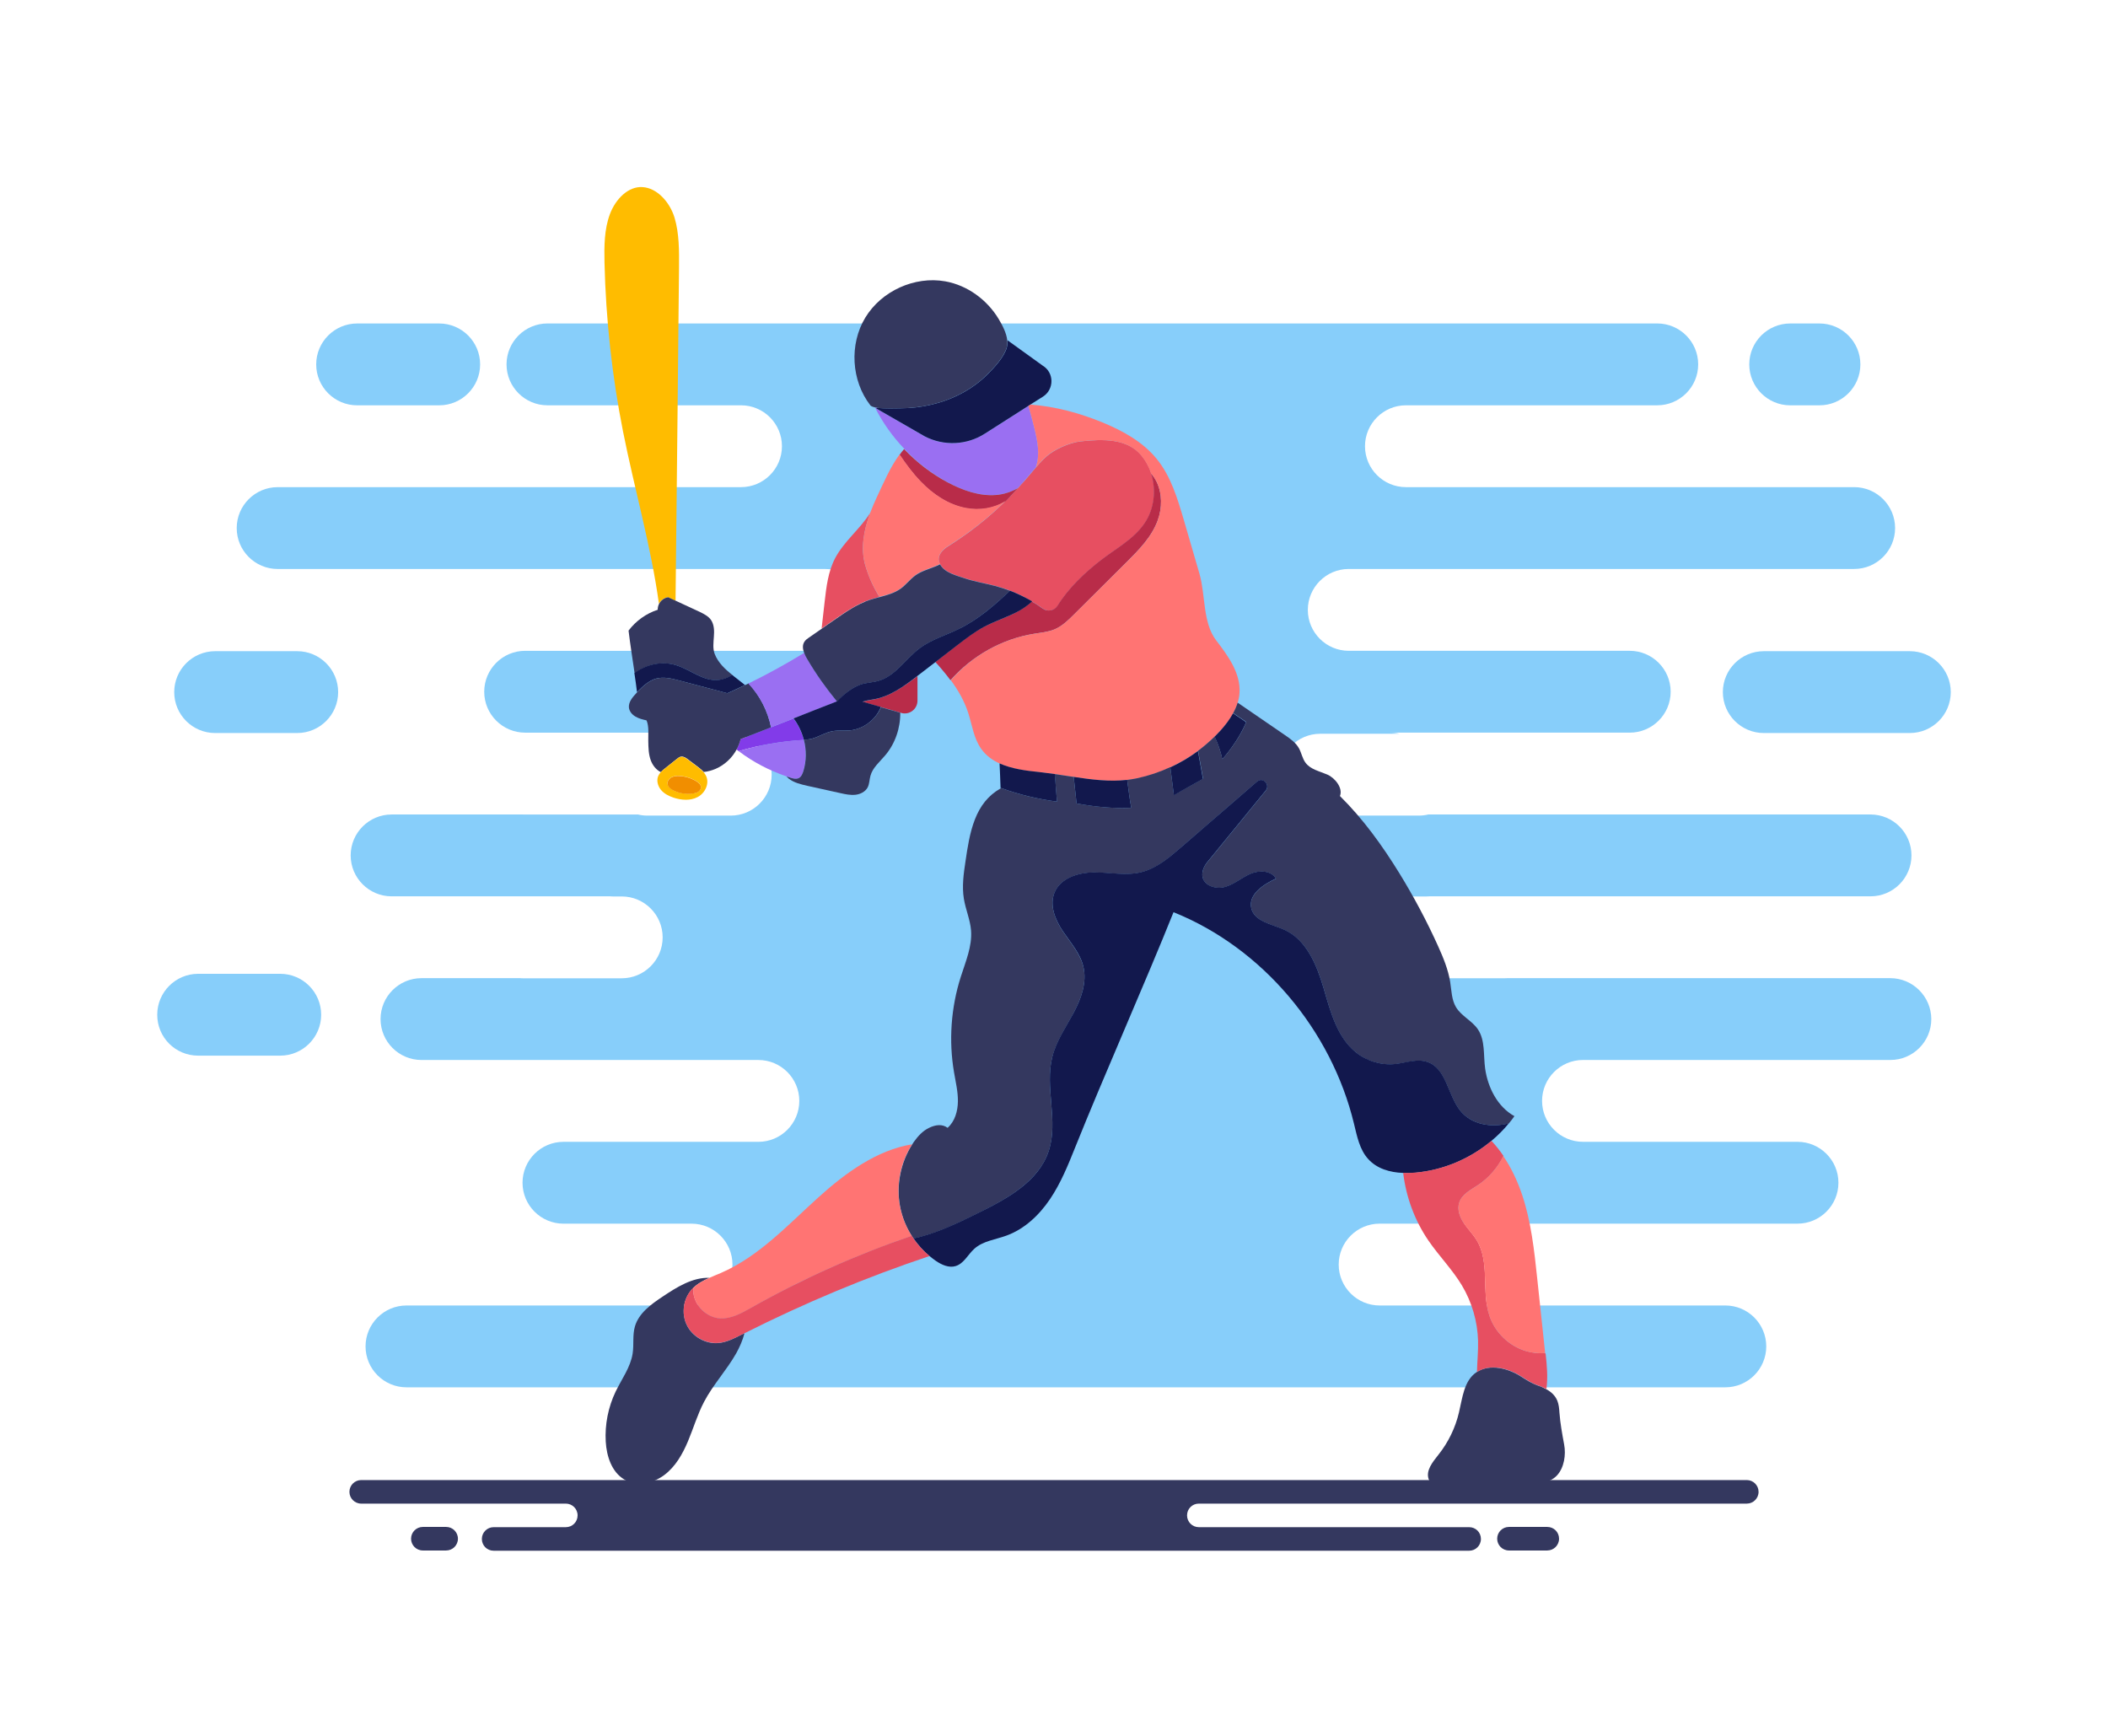 <?xml version="1.0" encoding="utf-8"?>
<!-- Generator: Adobe Illustrator 18.0.0, SVG Export Plug-In . SVG Version: 6.00 Build 0)  -->
<!DOCTYPE svg PUBLIC "-//W3C//DTD SVG 1.1//EN" "http://www.w3.org/Graphics/SVG/1.1/DTD/svg11.dtd">
<svg version="1.1" id="Layer_1" xmlns="http://www.w3.org/2000/svg" xmlns:xlink="http://www.w3.org/1999/xlink" x="0px" y="0px"
	 viewBox="0 0 1700 1400" enable-background="new 0 0 1700 1400" xml:space="preserve">
<g>
	<rect fill="#FFFFFF" width="1700" height="1400"/>
	<g>
		<g>
			<g>
				<path fill="#87cefa" d="M1443.7,326.9h23.6c18.2,0,33-14.8,33-33v0c0-18.2-14.8-33-33-33h-23.6c-18.2,0-33,14.8-33,33v0
					C1410.7,312.1,1425.5,326.9,1443.7,326.9z"/>
				<path fill="#87cefa" d="M288,326.9h66.2c18.2,0,33-14.8,33-33v0c0-18.2-14.8-33-33-33H288c-18.2,0-33,14.8-33,33v0
					C255,312.1,269.8,326.9,288,326.9z"/>
				<path fill="#87cefa" d="M1524.4,788.9h-309c-0.8,0.1-1.6,0.1-2.3,0.1h-79.6c-18.2,0-33-14.8-33-33v0c0-18.2,14.8-33,33-33h19.1
					c-0.8-0.1-1.6-0.1-2.3-0.1h358.2c18.2,0,33-14.8,33-33v0c0-18.2-14.8-33-33-33h-356.7c-2.4,0.6-4.9,0.9-7.5,0.9h-79.6
					c-18.2,0-33-14.8-33-33v0c0-18.2,14.8-33,33-33h63.8c-2.4-0.6-4.9-0.9-7.5-0.9h193.3c18.2,0,33-14.8,33-33v0
					c0-18.2-14.8-33-33-33h-159.3h-51.3h-16c-18.2,0-33-14.8-33-33v0c0-18.2,14.8-33,33-33h16h51.3h340.3c18.2,0,33-14.8,33-33v0
					c0-18.2-14.8-33-33-33h-294.2h-50.9h-16.4c-18.2,0-33-14.8-33-33v0c0-18.2,14.8-33,33-33h16.4h50.9h135.4c18.2,0,33-14.8,33-33
					v0c0-18.2-14.8-33-33-33h-895c-18.2,0-33,14.8-33,33v0c0,18.2,14.8,33,33,33h88.9h38.5h28.7c18.2,0,33,14.8,33,33v0
					c0,18.2-14.8,33-33,33h-28.7h-38.5H223.9c-18.2,0-33,14.8-33,33v0c0,18.2,14.8,33,33,33h221.9h33.4h186.2c18.2,0,33,14.8,33,33
					v0c0,18.2-14.8,33-33,33H479.2h-33.4h-22.3c-18.2,0-33,14.8-33,33v0c0,18.2,14.8,33,33,33h116.2c-2.6,0-5.1,0.3-7.5,0.9h57.1
					c18.2,0,33,14.8,33,33v0c0,18.2-14.8,33-33,33h-67.3c-2.6,0-5.1-0.3-7.5-0.9H315.8c-18.2,0-33,14.8-33,33v0
					c0,18.2,14.8,33,33,33h178.8c-0.8,0-1.6,0-2.3,0.1h9.1c18.2,0,33,14.8,33,33v0c0,18.2-14.8,33-33,33h-79.6c-0.8,0-1.6,0-2.3-0.1
					h-79.6c-18.2,0-33,14.8-33,33v0c0,18.2,14.8,33,33,33h192.1h37h42.6c18.2,0,33,14.8,33,33v0c0,18.2-14.8,33-33,33h-42.6h-37
					h-77.6c-18.2,0-33,14.8-33,33v0c0,18.2,14.8,33,33,33h23.7h45h34.6c18.2,0,33,14.8,33,33v0c0,18.2-14.8,33-33,33h-34.6h-45
					H327.8c-18.2,0-33,14.8-33,33l0,0c0,18.2,14.8,33,33,33h1063.6c18.2,0,33-14.8,33-33l0,0c0-18.2-14.8-33-33-33h-96h-21.2h-161.6
					c-18.2,0-33-14.8-33-33v0c0-18.2,14.8-33,33-33h161.6h21.2h154.2c18.2,0,33-14.8,33-33v0c0-18.2-14.8-33-33-33h-93.4h-27.8
					h-51.8c-18.2,0-33-14.8-33-33v0c0-18.2,14.8-33,33-33h51.8h27.8h168.3c18.2,0,33-14.8,33-33v0
					C1557.4,803.7,1542.6,788.9,1524.4,788.9z"/>
			</g>
			<path fill="#87cefa" d="M173.5,591.2h66.2c18.2,0,33-14.8,33-33l0,0c0-18.2-14.8-33-33-33h-66.2c-18.2,0-33,14.8-33,33l0,0
				C140.5,576.4,155.2,591.2,173.5,591.2z"/>
			<path fill="#87cefa" d="M159.8,851.4h66.2c18.2,0,33-14.8,33-33v0c0-18.2-14.8-33-33-33h-66.2c-18.2,0-33,14.8-33,33v0
				C126.8,836.7,141.5,851.4,159.8,851.4z"/>
			<path fill="#87cefa" d="M1422.4,591.2h117.8c18.2,0,33-14.8,33-33l0,0c0-18.2-14.8-33-33-33h-117.8c-18.2,0-33,14.8-33,33l0,0
				C1389.4,576.4,1404.2,591.2,1422.4,591.2z"/>
		</g>
		<path fill="#FFBC00" d="M538.8,481.7c2,0.9,4,1.9,6,2.8c0.5-50.1,1-100.1,1.6-150.2c0.4-39.5,0.8-79,1.2-118.5
			c0.1-13.6,0.2-27.4-3.6-40.2c-3.9-12.8-14.2-24-25.8-24.7c-11.4-0.8-21.7,9.5-26.3,21.7c-4.6,12.2-4.7,26-4.4,39.4
			c1.1,45.7,6.1,91.3,14.9,135.8c9.2,46.4,22.6,92.5,29,139.2C532.8,484.2,535.5,482.1,538.8,481.7z"/>
		<path fill="#34385F" d="M545.5,536.6c11.4,3.6,21.6,12.9,33.6,11.9c4.1-0.3,7.9-1.9,11.6-4c-6.1-4.9-11.6-10.1-14.3-17
			c-1.7-4.4-1-9.2-0.7-13.9c0.4-4.7,0.3-9.7-2.3-13.6c-2.2-3.1-5.8-4.9-9.3-6.6c-6.2-2.9-12.8-5.9-19.2-8.9c-2-0.9-4.1-1.9-6-2.8
			c-3.2,0.4-5.9,2.5-7.4,5.3c-0.7,1.4-1.1,3.1-1.1,4.8c-9.3,3-17.6,9-23.5,16.8c1.4,11.5,3.2,23,4.9,34.5
			C521.2,535.8,534.1,533,545.5,536.6z"/>
		<path fill="#12184D" d="M529.1,547.3c6.2-1.7,12.7,0,18.9,1.6c12.5,3.3,26,6.9,38.5,10.2c0.1,0,0.2-0.1,0.3-0.1
			c4.7-2.1,9.4-4.3,14-6.5c-3.3-2.7-6.9-5.4-10.3-8.1c-3.6,2.1-7.4,3.7-11.6,4c-12,1-22.1-8.3-33.6-11.9
			c-11.4-3.6-24.2-0.8-33.7,6.4c0.8,5.1,1.5,10.2,2.1,15.3C518.3,553.6,523,549,529.1,547.3z"/>
		<path fill="#823BE9" d="M648.2,596.8c-1.6-6.2-4.4-12.2-8.3-17.3c-6,2.4-12.1,4.8-18.1,7.1c-8.2,3.2-16.3,6.4-24.5,9.5
			c0,0-0.1,0-0.1,0c-0.7,2.9-1.8,5.8-3.2,8.4c0.6,0.4,1.1,0.9,1.7,1.3C612.8,600.8,630.5,597.8,648.2,596.8z"/>
		<path fill="#9A6FF2" d="M644,627.6c2.1-1,3.2-3.4,3.8-5.7c2.5-8.1,2.5-16.9,0.4-25.2c-17.8,1-35.5,4.1-52.5,9.1
			c11.6,8.8,24.6,15.6,38.4,20.3c1.2,0.4,2.3,0.8,3.5,1.1C639.7,627.9,642,628.5,644,627.6z"/>
		<path fill="#34385F" d="M579.5,1083.2c-10.5,1-21.2-5.1-25.7-14.6c-4.6-9.5-2.6-21.6,4.6-29.2c3.8-4,8.7-6.6,13.7-8.8
			c-13.6-0.5-26.3,7.5-37.8,15.2c-9.3,6.2-19.2,13.3-22.3,24.1c-2,7-0.7,14.5-1.8,21.7c-1.7,11.1-8.8,20.6-13.7,30.7
			c-6,12.5-8.8,26.6-8,40.4c0.7,11.8,4.8,24.5,14.9,30.5c9.8,5.8,22.9,3.4,32.1-3.4c9.2-6.8,15-17.1,19.4-27.6s7.6-21.5,12.9-31.6
			c7.3-13.9,18.2-25.5,25.9-39.1c2.8-5,5.2-10.5,6.7-16.2c-0.7,0.3-1.4,0.7-2.1,1C592.3,1079.4,586.1,1082.6,579.5,1083.2z"/>
		<path fill="#E74F61" d="M701.1,483.8c2.7-0.9,5.4-1.6,8.1-2.3c-5-8.2-9-16.9-11.6-26.3c-3.5-13-1.2-27.1,4.2-41.6
			c-7.9,12.8-21.2,23-28.3,36.6c-5.7,10.8-7.1,23.3-8.5,35.4c-0.8,7.1-1.6,14.2-2.4,21.3c3.6-2.5,7.3-5,10.9-7.6
			C682.2,493.3,691.1,487.2,701.1,483.8z"/>
		<path fill="#B92C49" d="M703.9,564.2c-2.8,0.4-5.7,1.1-8.4,1.8c10.1,2.9,20.2,5.8,30.4,8.7c0.3,0.1,0.6,0.2,0.9,0.3
			c6.6,1.9,13.1-3.1,13.1-9.9c0-6.6,0-13.2,0-19.8C728.9,553.6,717.5,562,703.9,564.2z"/>
		<path fill="#9A6FF2" d="M764.5,389.1c11.9,6.4,25.3,11.1,38.8,10c6.2-0.5,12.4-2.4,17.7-5.6c1.8-2,3.6-4.1,5.4-6.1
			c3-3.5,5.9-7.1,9-10.6c3.5-10.1,1.3-21.4-1.3-31.8c-1.5-5.9-3-11.8-4.7-17.6l-35.1,22.4c-14.7,9.3-33.2,10.2-48.6,2.2l-39.1-22.5
			l1-0.5c-0.7-0.1-1.4-0.2-2-0.4c6.2,12.2,14.2,23.5,23.7,33.4C739.4,372.8,751.4,382,764.5,389.1z"/>
		<path fill="#12184D" d="M811.9,280.5c-2.3,7.6-9.8,15.7-15.3,21.2c-12.3,12.4-28.3,20.6-45.2,24.6c-8.4,2-17.1,3-25.7,3
			c-2.9,0-12,0.4-18.1-0.4l-1,0.5l39.1,22.5c15.4,8,34,7.2,48.6-2.2l35.1-22.4l1.7-1.1l10-6.3c9.2-5.9,9.1-19.4-0.2-25l-28.3-20.4
			l-0.1,0.1c0.1,0.7,0.1,1.3,0.1,2C812.4,277.9,812.3,279.2,811.9,280.5z"/>
		<path fill="#34385F" d="M725.6,329.3c8.6,0,17.3-1,25.7-3c16.9-4,32.9-12.2,45.2-24.6c5.5-5.5,13-13.6,15.3-21.2
			c0.4-1.3,0.6-2.6,0.6-4c0-0.7,0-1.3-0.1-2c-0.6-6-4-12.3-6.9-17.2c-9.3-15.5-25.2-27.2-43.1-30.4c-24.7-4.4-51.5,7.8-64.5,29.3
			c-13,21.5-11.3,50.9,4.1,70.7c0.6,0.7,1.8,1.2,3.5,1.6c0.6,0.1,1.3,0.3,2,0.4C713.6,329.8,722.7,329.4,725.6,329.3z"/>
		<path fill="#34385F" d="M597.3,596.1c8.2-3.1,16.3-6.3,24.5-9.5c-2.7-13.2-9-25.5-18.1-35.4c-0.9,0.5-1.9,0.9-2.8,1.3
			c-4.6,2.2-9.3,4.4-14,6.5c-0.1,0-0.2,0.1-0.3,0.1c-12.5-3.3-26-6.9-38.5-10.2c-6.2-1.6-12.7-3.3-18.9-1.6
			c-6.1,1.7-10.9,6.3-15.3,10.9c-0.3,0.3-0.5,0.6-0.8,0.9c-3.1,3.3-6.4,7.3-5.9,11.7c0.4,3.1,2.7,5.7,5.4,7.2c2.7,1.6,5.8,2.3,8.8,3
			c2.1,4.9,1.3,11.3,1.4,16.6c0.1,5.3,0.2,10.7,2,15.6c1.5,4,4.3,7.7,8.1,9.5c1.1-1.2,2.3-2.2,3.6-3.2c3.1-2.5,6.2-4.9,9.3-7.4
			c1-0.8,2.1-1.7,3.4-1.9c2.1-0.3,4,1,5.7,2.3c2.6,1.9,5.1,3.9,7.7,5.8c1.7,1.3,3.5,2.7,4.9,4.3c3.3-0.3,6.5-1.2,9.6-2.5
			c7.2-3.1,13.3-8.8,17-15.7c1.4-2.6,2.5-5.5,3.2-8.4C597.2,596.1,597.3,596.1,597.3,596.1z"/>
		<path fill="#9A6FF2" d="M621.8,586.6c6-2.4,12.1-4.8,18.1-7.1c11.7-4.6,23.4-9.2,35.1-13.8c-8.9-10.8-17-22.3-24.1-34.3
			c-0.9-1.5-1.7-3.1-2.4-4.8c-14.6,8.9-29.6,17.2-45,24.7C612.8,561.1,619.2,573.4,621.8,586.6z"/>
		<path fill="#E74F61" d="M821,393.6c-15.9,17.5-34.2,32.9-54.2,45.6c-3.7,2.3-7.6,4.7-9.3,9.1c-0.7,1.8-0.7,3.8,0.1,5.6
			c0.2,0.4,0.4,0.8,0.6,1.2c3.6,6.7,12.9,8.9,20.3,11.4c7.9,2.6,16.1,3.9,24.1,6c10.4,2.8,20.5,7,29.7,12.6c3,1.8,5.9,3.7,8.7,5.7
			c4,2.9,9.5,1.8,12.1-2.4c8.8-14.3,21.9-26.6,35.1-36.8c12.3-9.5,26.6-17,35.2-29.9c10.8-16.2,9.6-39.4-2.8-54.3
			c-11.5-13.9-31.1-13.4-49.3-11.4c-8.6,1-20.9,6.4-27.3,12.1c-3,2.7-5.8,5.7-8.4,8.7c-3,3.5-6,7.1-9,10.6
			C824.6,389.5,822.8,391.6,821,393.6z"/>
		<path fill="#34385F" d="M1261.4,1165c-1.6-8.7-3.1-16.7-3.8-25.8c-0.2-3.2-0.5-6.5-1.7-9.5c-1.8-4.4-5.2-7.3-9.1-9.4
			c-2.2-1.2-4.5-2.1-6.9-2.9c-5.2-1.9-8.6-4.2-13.2-7.1c-10.1-6.5-25-10.7-35.9-3.6c-0.1,0.1-0.2,0.1-0.2,0.1
			c-10,6.8-11.2,20.6-14,32.3c-2.9,12.4-8.6,24.2-16.6,34.2c-4.6,5.8-10.4,12.8-7.8,19.8c2.6,7.2,12.1,8.7,19.8,8.7
			c21.4,0.1,42.8-1.3,64.1-4.2c7-1,14.5-2.4,19.4-7.5C1261.4,1183.9,1263,1173.3,1261.4,1165z"/>
		<path fill="#FFBC00" d="M562.5,618.5c-2.6-1.9-5.1-3.9-7.7-5.8c-1.7-1.3-3.6-2.6-5.7-2.3c-1.3,0.2-2.4,1.1-3.4,1.9
			c-3.1,2.5-6.2,4.9-9.3,7.4c-1.3,1-2.5,2-3.6,3.2c-0.7,0.8-1.3,1.6-1.8,2.6c-1.8,3.7-0.6,8.2,1.9,11.4c2.6,3.2,6.4,5.1,10.2,6.4
			c6.4,2.1,13.6,2.7,19.6-0.5s9.6-10.9,6.7-17c-0.5-1.1-1.2-2.1-2-3C566,621.2,564.2,619.8,562.5,618.5z M563.2,638.5
			c-1.1,0.8-2.5,1.1-3.8,1.3c-5.5,0.9-11.2,0.1-16.2-2.3c-2.3-1.1-4.7-3-4.9-5.5c-0.2-2.1,1.3-4.1,3.2-5.1c1.9-1,4.1-1.2,6.2-1.1
			c4.9,0.2,9.8,1.7,14,4.3c1.8,1.1,3.7,2.8,3.6,5C565.3,636.5,564.4,637.7,563.2,638.5z"/>
		<path fill="#F18E00" d="M561.7,630.2c-4.2-2.6-9.1-4.1-14-4.3c-2.1-0.1-4.3,0.1-6.2,1.1c-1.9,1-3.3,3-3.2,5.1
			c0.2,2.6,2.5,4.4,4.9,5.5c5,2.4,10.7,3.3,16.2,2.3c1.3-0.2,2.7-0.6,3.8-1.3c1.1-0.8,2-2,2.1-3.4
			C565.4,633,563.5,631.3,561.7,630.2z"/>
		<g>
			<path fill="#34385F" d="M1408.7,1193.7H291.3c-5.2,0-9.5,4.2-9.5,9.5l0,0c0,5.2,4.2,9.5,9.5,9.5h84.2h37.9h42.9
				c5.2,0,9.5,4.2,9.5,9.5s-4.2,9.5-9.5,9.5h-42.9h-15.3c-5.2,0-9.5,4.2-9.5,9.5s4.2,9.5,9.5,9.5h786.7c5.2,0,9.5-4.2,9.5-9.5
				s-4.2-9.5-9.5-9.5h-218c-5.2,0-9.5-4.2-9.5-9.5s4.2-9.5,9.5-9.5h64.6h16.2h361.1c5.2,0,9.5-4.2,9.5-9.5l0,0
				C1418.2,1198,1414,1193.7,1408.7,1193.7z"/>
			<path fill="#34385F" d="M1247.8,1231.5h-30.9c-5.2,0-9.5,4.2-9.5,9.5v0c0,5.2,4.2,9.5,9.5,9.5h30.9c5.2,0,9.5-4.2,9.5-9.5v0
				C1257.3,1235.7,1253.1,1231.5,1247.8,1231.5z"/>
			<path fill="#34385F" d="M359.8,1231.5H341c-5.2,0-9.5,4.2-9.5,9.5v0c0,5.2,4.2,9.5,9.5,9.5h18.8c5.2,0,9.5-4.2,9.5-9.5v0
				C369.3,1235.7,365,1231.5,359.8,1231.5z"/>
		</g>
		<g>
			<path fill="#B92C49" d="M834.2,511.1c5.5-0.9,11.1-1.4,16.2-3.5c6.2-2.6,11.2-7.5,16-12.3c14-14,28.1-27.9,42.1-41.9
				c10-10,20.3-20.4,25.1-33.6c3.7-10.1,3.8-21.7-0.9-31.3c-1.2-2.4-2.6-4.6-4.4-6.6c4.2,13.2,2.6,28.3-5.1,39.8
				c-8.6,12.9-22.9,20.4-35.2,29.9c-13.2,10.2-26.2,22.5-35.1,36.8c-2.6,4.2-8.1,5.3-12.1,2.4c-2.8-2-5.7-4-8.7-5.7
				c-3.6,3.5-8,6.3-12.5,8.7c-8.6,4.5-17.8,7.4-26.4,11.9c-7.7,4.1-14.6,9.4-21.4,14.7c-5.8,4.5-11.6,9-17.5,13.5
				c4.3,4.7,8.4,9.6,12.2,14.7C784,528.8,808.2,515.2,834.2,511.1z"/>
			<path fill="#FF7473" d="M980.8,516.5c-11-14.3-8.5-36.4-13.5-53.8c-4.2-14.4-8.4-28.9-12.6-43.3c-5.1-17.3-10.4-35.2-21.8-49.2
				c-11.2-13.8-27.3-22.7-43.8-29.5c-18.5-7.6-38.1-12.9-58-14.4l-1.7,1.1c1.7,5.9,3.2,11.7,4.7,17.6c2.6,10.5,4.8,21.7,1.3,31.8
				c2.7-3,5.4-6,8.4-8.7c6.4-5.8,18.7-11.1,27.3-12.1c18.2-2,37.8-2.5,49.3,11.4c3.5,4.3,6.2,9.2,7.9,14.5c1.7,2,3.2,4.2,4.4,6.6
				c4.7,9.6,4.6,21.2,0.9,31.3c-4.8,13.3-15.1,23.7-25.1,33.6c-14,14-28.1,27.9-42.1,41.9c-4.8,4.8-9.8,9.7-16,12.3
				c-5.1,2.2-10.7,2.6-16.2,3.5c-25.9,4.1-50.2,17.7-67.4,37.5c6,8.2,11,16.9,14.1,26.6c3.1,9.7,4.4,20.3,10.3,28.6
				c3.8,5.5,9.1,9.3,15,12c9.7,4.4,21.3,6,32.1,7c26.1,2.6,53,10.4,78.7,5c25.7-5.4,49.6-19.1,67.2-38.5c6-6.6,11.4-14.1,13.9-22.5
				c0.8-2.5,1.3-5.1,1.5-7.8C1000.7,543.2,990.5,529.1,980.8,516.5z"/>
		</g>
		<g>
			<path fill="#B92C49" d="M821,393.6c-5.4,3.1-11.5,5.1-17.7,5.6c-13.5,1.1-26.8-3.7-38.8-10c-13.2-7-25.1-16.2-35.4-27
				c-1.3,1.5-2.5,3-3.6,4.6c5.2,7.7,10.7,15.2,17.2,21.9c9.9,10.2,22.3,18.5,36.3,21.2c10.9,2.1,22.7,0.2,32-5.6
				C814.4,400.6,817.8,397.1,821,393.6z"/>
			<path fill="#FF7473" d="M779,409.6c-14-2.6-26.4-10.9-36.3-21.2c-6.5-6.7-12-14.1-17.2-21.9c-7.8,10.6-12.4,21.9-18.3,34.3
				c-2,4.3-3.8,8.5-5.4,12.7c-5.4,14.5-7.7,28.6-4.2,41.6c2.5,9.3,6.6,18.1,11.6,26.3c6.2-1.6,12.3-3.2,17.4-7
				c4.2-3.1,7.3-7.4,11.6-10.5c4.8-3.5,10.7-5.1,16.2-7.3c1.3-0.5,2.5-1.1,3.8-1.7c-0.2-0.4-0.4-0.8-0.6-1.2
				c-0.7-1.8-0.8-3.8-0.1-5.6c1.7-4.4,5.6-6.8,9.3-9.1c15.9-10.1,30.8-21.9,44.2-35.1C801.7,409.9,789.9,411.7,779,409.6z"/>
		</g>
		<g>
			<path fill="#34385F" d="M693.7,552.3c4.7-1.7,9.9-1.7,14.7-3.1c13.8-3.9,21.9-17.8,33.4-26.4c9.4-7,21-10.4,31.5-15.5
				c15.5-7.6,28.6-19,41.2-30.8c-3.9-1.5-7.9-2.8-12-3.9c-8-2.1-16.2-3.4-24.1-6c-7.4-2.5-16.7-4.7-20.3-11.4
				c-1.2,0.6-2.5,1.2-3.8,1.7c-5.5,2.2-11.4,3.8-16.2,7.3c-4.2,3.1-7.4,7.4-11.6,10.5c-5.1,3.7-11.2,5.3-17.4,7
				c-2.7,0.7-5.5,1.4-8.1,2.3c-10,3.4-18.9,9.5-27.6,15.6c-3.6,2.5-7.3,5-10.9,7.6c-3.4,2.3-6.8,4.7-10.1,7
				c-1.3,0.9-2.6,1.8-3.5,3.1c-2,2.8-1.6,6.2-0.3,9.5c0.6,1.7,1.5,3.3,2.4,4.8c7.1,12.1,15.2,23.5,24.1,34.3
				C679.9,560.4,687,554.7,693.7,552.3z"/>
			<path fill="#12184D" d="M814.5,476.4c-12.6,11.9-25.7,23.3-41.2,30.8c-10.5,5.2-22.1,8.5-31.5,15.5
				c-11.5,8.6-19.6,22.5-33.4,26.4c-4.8,1.4-10,1.4-14.7,3.1c-6.7,2.4-13.8,8.1-18.6,13.4c-11.7,4.5-23.4,9.2-35.1,13.8
				c3.8,5,6.6,10.9,8.2,17c2.5,0.2,5.2-0.2,7.5-0.9c5.3-1.7,10.2-4.8,15.7-5.8c4.6-0.8,9.3-0.2,13.9-0.6c11-1,21-8.7,25.1-18.9
				c-5-1.4-9.9-2.8-14.9-4.3c2.8-0.8,5.6-1.4,8.4-1.8c13.6-2.1,25.1-10.6,36-19c0.3-0.2,0.5-0.4,0.8-0.6c4.6-3.6,9.3-7.1,13.9-10.7
				c5.8-4.5,11.6-9,17.5-13.5c6.9-5.3,13.8-10.6,21.4-14.7c8.5-4.5,17.8-7.5,26.4-11.9c4.5-2.3,8.8-5.2,12.5-8.7
				C826.6,481.7,820.7,478.8,814.5,476.4z"/>
			<path fill="#34385F" d="M685.3,589.1c-4.6,0.4-9.3-0.2-13.9,0.6c-5.5,1-10.4,4.1-15.7,5.8c-2.4,0.8-5,1.1-7.5,0.9
				c0,0.1,0.1,0.2,0.1,0.3c2.1,8.2,2.1,17-0.4,25.2c-0.7,2.2-1.7,4.7-3.8,5.7c-2,0.9-4.3,0.4-6.4-0.3c-1.2-0.4-2.4-0.7-3.5-1.1
				c0.6,0.6,1.2,1.2,1.8,1.7c4.3,3.4,9.9,4.7,15.2,5.9c8.9,2,17.8,3.9,26.7,5.9c3.9,0.9,7.9,1.7,11.9,1.3c4-0.4,8-2.4,9.9-5.9
				c1.5-2.9,1.4-6.3,2.3-9.5c1.8-6.5,7.4-11.1,11.8-16.3c8.1-9.5,12.4-22.1,12.2-34.5c-5.2-1.5-10.4-2.9-15.5-4.4
				C706.2,580.4,696.2,588.1,685.3,589.1z"/>
		</g>
		<g>
			<path fill="#12184D" d="M1005,582.5c-3.4-2.4-7-4.8-10.6-7.2c-2.8,5.1-6.4,9.8-10.3,14.1c-1.5,1.6-3.1,3.2-4.6,4.8
				c2.8,5.8,4.9,11.9,6.2,18.2C993.4,603.6,1000.4,593.2,1005,582.5z"/>
			<path fill="#34385F" d="M1197.7,861.9c-1.5-10.8,0.2-22.8-5.9-31.8c-4.7-6.9-13.3-10.6-17.6-17.8c-3.6-6-3.6-13.4-4.7-20.3
				c-1.6-10-5.5-19.5-9.7-28.8c-9.1-20.2-19.6-39.9-31.2-58.8c-13.8-22.4-29.3-43.9-48-62.4c2.6-6.3-3.9-14.6-10.2-17.3
				c-6.2-2.7-13.6-4.1-17.6-9.6c-2.5-3.4-3.2-7.8-5.2-11.5c-2.6-4.7-7.2-7.9-11.6-10.9c-12.6-8.7-25.3-17.3-37.9-26
				c-0.9,2.9-2.1,5.7-3.6,8.4c3.5,2.4,7.1,4.8,10.6,7.2c-4.6,10.8-11.6,21.1-19.3,29.9c-1.4-6.3-3.5-12.4-6.2-18.2
				c-4.2,4.1-8.7,8-13.4,11.5c1.4,7.5,2.7,15,4,22.5c-7.7,4.5-15.8,8.7-23.5,13.2c-1-7.5-1.9-15-2.9-22.5c-8.6,4-17.6,7-26.9,9
				c-2.6,0.5-5.2,1-7.9,1.3c1.1,7.5,1.9,15.1,3.3,22.5c-14.7,0.7-29.6-0.9-44.1-3.5c-0.8-7.1-1.5-14.2-2.3-21.4
				c-5.1-0.8-10.2-1.6-15.3-2.3c0.6,7.4,1.2,14.8,1.8,22.2c-15.5-2-30.8-5.7-45.5-11.1c0,0.2,0,0.4,0,0.5
				c-10.1,5.7-16.5,14.2-20.7,25s-5.9,22.4-7.6,33.9c-1.5,9.9-2.9,20.1-1.3,30c1.4,8.7,5.1,16.9,5.8,25.6c1,12.8-4.4,25.2-8.3,37.5
				c-7.9,24.8-9.8,51.5-5.4,77.1c1.3,7.7,3.2,15.4,3.1,23.3c-0.1,7.8-2.4,16.1-8.3,21.3c-4.5-3.3-9.9-2.4-14.9,0
				c-5.1,2.4-9,6.7-12.2,11.2c-0.5,0.7-1,1.4-1.4,2.2c-9.3,14.5-13,32.6-9.9,49.6c1.7,9.4,5.5,18.4,10.9,26.3
				c1.8-0.4,3.7-0.8,5.5-1.3c16.2-4.2,31.4-11.7,46.4-19.1c23.3-11.5,48.8-25.4,57.1-50c8.1-24.3-3.4-51.5,3-76.3
				c3.3-12.6,10.9-23.6,17-35s11-24.7,8-37.4c-2.6-10.8-10.3-19.4-16.5-28.6c-6.2-9.2-11-20.9-6.8-31.2c4.8-11.8,19.3-16.3,32-16.3
				c12.7,0,25.7,2.9,38-0.2c12.2-3,22.2-11.5,31.8-19.8c20.5-17.8,41.1-35.5,61.6-53.3c0.1-0.1,0.3-0.2,0.4-0.3
				c4.7-3.2,10.2,3.1,6.6,7.5l-47.5,58.2c-1.5,1.8-2.6,3.8-3.2,6.1c-3.2,11.5,9.4,16.1,18.2,13.4c7.3-2.2,13.2-7.5,20.2-10.5
				c7-3,16.7-2.7,20.5,3.9c-10.3,4.6-22.5,12.9-19.9,23.9c2.6,10.8,16.7,12.8,26.8,17.4c17.8,8.1,26.1,28.5,31.6,47.3
				c5.5,18.8,10.7,39.4,26.1,51.6c8.8,7.1,20.5,10.5,31.8,9.3c8.7-0.9,17.6-4.4,25.8-1.6c15.2,5.3,16.2,26.5,26.3,39.1
				c9,11.3,24.9,14,39.3,10.4c1.6-1.9,3.1-3.9,4.5-5.9C1207.7,892.7,1199.9,877.2,1197.7,861.9z"/>
			<path fill="#12184D" d="M1177.5,895.6c-10-12.6-11-33.8-26.3-39.1c-8.2-2.9-17.2,0.6-25.8,1.6c-11.3,1.2-22.9-2.2-31.8-9.3
				c-15.3-12.2-20.6-32.8-26.1-51.6c-5.5-18.8-13.8-39.2-31.6-47.3c-10.1-4.6-24.3-6.6-26.8-17.4c-2.6-11,9.6-19.2,19.9-23.9
				c-3.8-6.6-13.5-6.9-20.5-3.9c-7,3-12.9,8.3-20.2,10.5c-8.8,2.7-21.4-1.9-18.2-13.4c0.6-2.2,1.8-4.3,3.2-6.1l47.5-58.2
				c3.6-4.4-1.9-10.8-6.6-7.5c-0.1,0.1-0.3,0.2-0.4,0.3c-20.5,17.8-41.1,35.5-61.6,53.3c-9.5,8.2-19.5,16.7-31.8,19.8
				c-12.3,3.1-25.3,0.1-38,0.2c-12.7,0-27.2,4.5-32,16.3c-4.2,10.3,0.6,22,6.8,31.2c6.2,9.2,14,17.8,16.5,28.6
				c3,12.7-1.8,25.9-8,37.4s-13.8,22.4-17,35c-6.4,24.8,5.1,52-3,76.3c-8.2,24.7-33.7,38.5-57.1,50c-15,7.4-30.2,14.8-46.4,19.1
				c-1.8,0.5-3.7,0.9-5.5,1.3c3.7,5.3,8,10.2,13,14.3c1.6,1.3,3.3,2.6,5,3.8c4.7,3.2,10.6,5.9,16,4.2c6.6-2,9.9-9.3,15-13.9
				c6.9-6.3,17-7.4,25.8-10.6c14.7-5.3,26.6-16.6,35.3-29.5c8.7-12.9,14.6-27.5,20.4-42c22.3-55.7,56.9-133.7,79.2-189.4
				c71.9,28.9,127.3,95.2,145.5,170.5c2.5,10.2,4.5,21,11.6,28.7c7,7.7,17.4,10.7,28,11.1c3.4,0.1,6.7,0.1,10-0.2
				c22.4-2,44-11.2,61.2-25.6c5.1-4.3,9.9-9,14.1-14.2C1202.4,909.7,1186.5,907,1177.5,895.6z"/>
			<path fill="#12184D" d="M970.1,628.2c-1.3-7.5-2.7-15-4-22.5c-7,5.2-14.5,9.6-22.3,13.2c1,7.5,1.9,15,2.9,22.5
				C954.3,636.9,962.4,632.6,970.1,628.2z"/>
			<path fill="#12184D" d="M850.7,624.3c-4.2-0.6-8.3-1.1-12.5-1.6c-10.8-1.1-22.4-2.6-32.1-7c0.3,6.6,0.6,13.1,0.8,19.7
				c14.7,5.4,30,9.1,45.5,11.1C851.9,639.1,851.3,631.7,850.7,624.3z"/>
			<path fill="#12184D" d="M912.3,651.5c-1.4-7.4-2.2-15-3.3-22.5c-14.2,1.6-28.6-0.2-43.1-2.4c0.8,7.1,1.5,14.2,2.3,21.4
				C882.7,650.7,897.6,652.2,912.3,651.5z"/>
		</g>
		<g>
			<path fill="#FF7473" d="M580.9,1063.4c8.9,0.4,17.1-4.2,24.9-8.6c41.2-23.3,84.7-42.7,129.5-58c-4.7-7.4-8-15.6-9.6-24.3
				c-3.1-17,0.5-35.1,9.9-49.6c-28.4,4.6-53.8,23.1-75.5,42.7c-24.8,22.4-48.1,47.8-78.8,61.1c-3,1.3-6.2,2.5-9.2,3.9
				c-4.7,2.1-9.2,4.5-12.9,8c-0.1,0.9-0.1,1.9-0.1,2.9C559.6,1052.7,569.6,1062.8,580.9,1063.4z"/>
			<path fill="#E74F61" d="M735.3,996.7c-44.8,15.3-88.2,34.7-129.5,58c-7.8,4.4-16,9-24.9,8.6c-11.3-0.6-21.3-10.6-21.8-21.9
				c0-1,0-1.9,0.1-2.9c-0.3,0.3-0.6,0.5-0.8,0.8c-7.3,7.6-9.2,19.8-4.6,29.2c4.6,9.5,15.3,15.5,25.7,14.6c6.7-0.6,12.8-3.8,18.8-6.8
				c0.7-0.4,1.4-0.7,2.1-1c48.2-24.3,98.1-45.2,149.3-62.3C744,1008.4,739.2,1002.9,735.3,996.7z"/>
		</g>
		<g>
			<path fill="#E74F61" d="M1246.2,1091.3c-5.3,0.4-10.7-0.2-15.8-1.7c-13.4-4.1-24.6-14.8-29.1-28.1c-6.8-19.7,0.5-43.2-10.3-61.1
				c-3-5-7.3-9.2-10.6-14.1s-5.4-11.1-3.5-16.6c2.3-6.7,9.3-10.1,15.2-14c8.7-5.8,15.7-14,20.4-23.4c-2.9-4.3-6.2-8.4-9.7-12.2
				c-17.2,14.4-38.8,23.6-61.2,25.6c-3.3,0.3-6.6,0.4-10,0.2c2.3,19.5,9.3,38.5,20.4,54.7c8.5,12.4,19.2,23.2,26.9,36
				c8.1,13.5,12.7,29.2,13.1,44.9c0.2,8.4-0.7,16.8-0.9,25.1c10.8-7.2,25.7-2.9,35.9,3.6c4.6,2.9,8,5.3,13.2,7.1
				c2.4,0.8,4.7,1.8,6.9,2.9c1.3-9.3,0.4-18.9-0.6-28.3C1246.2,1091.8,1246.2,1091.5,1246.2,1091.3z"/>
			<path fill="#FF7473" d="M1192,955.7c-5.8,3.9-12.9,7.4-15.2,14c-1.9,5.6,0.3,11.7,3.5,16.6s7.5,9,10.6,14.1
				c10.8,17.8,3.5,41.4,10.3,61.1c4.5,13.2,15.7,24,29.1,28.1c5.1,1.6,10.5,2.1,15.8,1.7c-2.1-20-4.3-40.1-6.4-60.1
				c-2.4-22.8-4.9-45.8-12.2-67.6c-3.7-11-8.7-21.7-15.2-31.2C1207.7,941.7,1200.7,949.9,1192,955.7z"/>
		</g>
	</g>
</g>
</svg>
